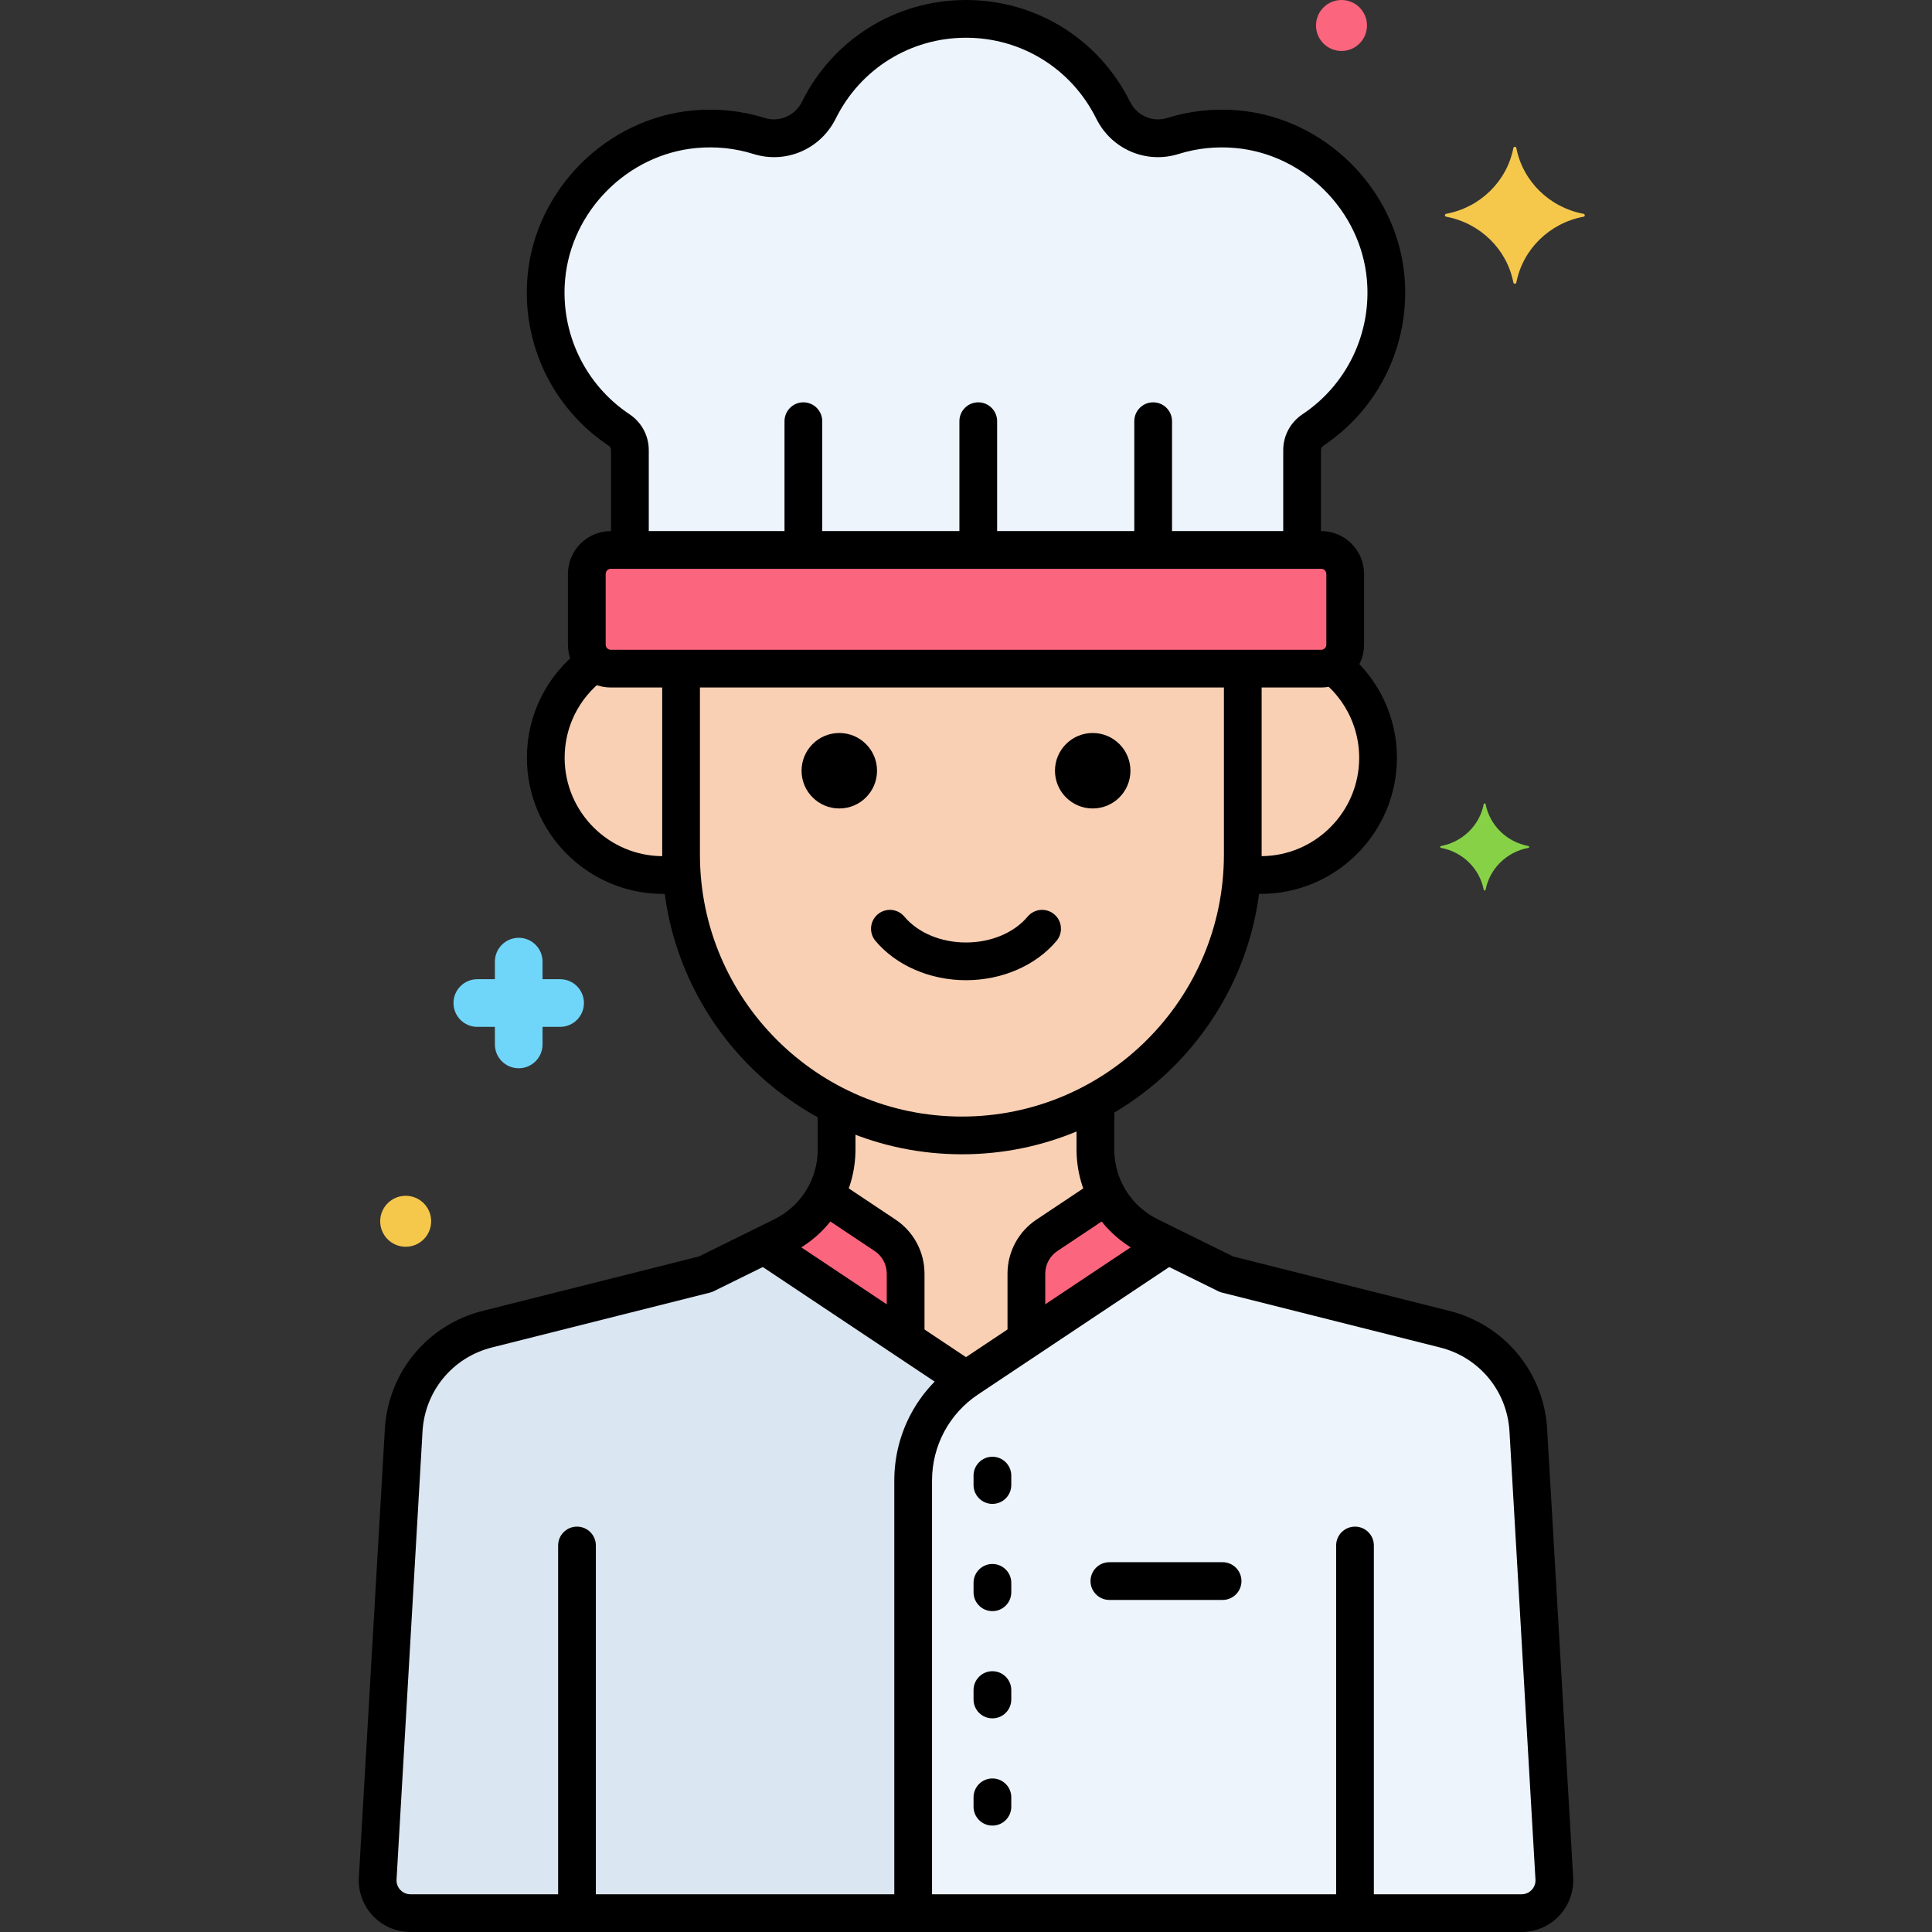 <?xml version="1.0" encoding="utf-8"?>
<!-- Generator: Adobe Illustrator 24.0.0, SVG Export Plug-In . SVG Version: 6.00 Build 0)  -->
<svg version="1.1" xmlns="http://www.w3.org/2000/svg" xmlns:xlink="http://www.w3.org/1999/xlink" x="0px" y="0px"
	 viewBox="0 0 256 256" style="enable-background:new 0 0 256 256;" xml:space="preserve">
<rect x="0" y="0" width="256" height="256" fill="#333333" stroke="none"/>
<style type="text/css">
	.st0{fill:#3A70BF;}
	.st1{fill:#EDF4FC;}
	.st2{fill:#C7D7E5;}
	.st3{fill:#F9D0B4;}
	.st4{fill:#5B5D60;}
	.st5{fill:#5290DB;}
	.st6{fill:#70D6F9;}
	.st7{fill:#F5C84C;}
	.st8{fill:#FC657E;}
	.st9{fill:#87D147;}
	.st10{fill:#FCDD86;}
	.st11{fill:#9BE5F9;}
	.st12{fill:#B2E26D;}
	.st13{fill:#754E34;}
	.st14{fill:#FCA265;}
	.st15{fill:#818182;}
	.st16{fill:#F94EED;}
	.st17{fill:#FFC197;}
	.st18{fill:#3CAADC;}
	.st19{fill:#DAE6F1;}
	.st20{fill:#57AF12;}
	.st21{fill:#EF4460;}
	.st22{fill:#FFF0CA;}
	.st23{fill:#F98FA6;}
	.st24{fill:#EDB311;}
	.st25{fill:#FC8C48;}
	.st26{fill:#FCB9CB;}
	.st27{fill:#96BC71;}
	.st28{fill:#78A352;}
	.st29{fill:#B8DD90;}
	.st30{fill:#6FAFEF;}
	.st31{fill:#29589F;}
	.st32{fill:#414344;}
	.st33{fill:#9B6B4B;}
	.st34{fill:#73B1EF;}
</style>
<g id="Layer_1">
</g>
<g id="Layer_2">
</g>
<g id="Layer_3">
</g>
<g id="Layer_4">
</g>
<g id="Layer_5">
</g>
<g id="Layer_6">
</g>
<g id="Layer_7">
</g>
<g id="Layer_8">
</g>
<g id="Layer_9">
</g>
<g id="Layer_10">
</g>
<g id="Layer_11">
</g>
<g id="Layer_12">
</g>
<g id="Layer_13">
</g>
<g id="Layer_14">
</g>
<g id="Layer_15">
</g>
<g id="Layer_16">
</g>
<g id="Layer_17">
</g>
<g id="Layer_18">
</g>
<g id="Layer_19">
</g>
<g id="Layer_20">
</g>
<g id="Layer_21">
</g>
<g id="Layer_22">
</g>
<g id="Layer_23">
</g>
<g id="Layer_24">
</g>
<g id="Layer_25">
</g>
<g id="Layer_26">
</g>
<g id="Layer_27">
</g>
<g id="Layer_28">
</g>
<g id="Layer_29">
</g>
<g id="Layer_30">
</g>
<g id="Layer_31">
</g>
<g id="Layer_32">
</g>
<g id="Layer_33">
</g>
<g id="Layer_34">
</g>
<g id="Layer_35">
</g>
<g id="Layer_36">
</g>
<g id="Layer_37">
</g>
<g id="Layer_38">
</g>
<g id="Layer_39">
</g>
<g id="Layer_40">
</g>
<g id="Layer_41">
</g>
<g id="Layer_42">
</g>
<g id="Layer_43">
</g>
<g id="Layer_44">
</g>
<g id="Layer_45">
	<g>
		<g>
			<g>
				<path class="st3" d="M202.511,189.549c-0.357-6.417-4.846-11.856-11.078-13.425l-28.902-7.274l-10.215-5.037
					c-4.391-2.165-7.171-6.635-7.171-11.531v-6.335c-5.268,2.868-11.296,4.501-17.686,4.501h0c-5.959,0-11.597-1.427-16.604-3.945
					v5.778c0,4.896-2.78,9.366-7.171,11.531l-10.215,5.037l-28.902,7.274c-6.233,1.569-10.721,7.008-11.078,13.425l-3.442,59.358
					c-0.144,2.492,1.838,4.592,4.334,4.592h147.239c2.496,0,4.478-2.1,4.334-4.592L202.511,189.549z"/>
			</g>
		</g>
		<g>
			<g>
				<path class="st3" d="M176.613,88.18c-0.459,0.258-0.982,0.418-1.547,0.418c-3.905,0-6.576,0-10.393,0c0,6.821,0,19.846,0,24.636
					c0,0.839-0.038,1.67-0.094,2.496c0.81,0.13,1.635,0.217,2.482,0.217c8.581,0,15.537-6.957,15.537-15.538
					C182.599,95.434,180.252,91.021,176.613,88.18z"/>
			</g>
		</g>
		<g>
			<g>
				<path class="st3" d="M90.244,88.598v24.636c0,20.468,16.747,37.215,37.215,37.215h0c20.468,0,37.215-16.747,37.215-37.215
					V88.598H90.244z"/>
			</g>
		</g>
		<g>
			<g>
				<path class="st3" d="M90.244,88.598c-0.681,0-9.69,0-9.311,0c-0.811,0-1.543-0.313-2.105-0.813
					c-3.936,2.817-6.51,7.415-6.51,12.624c0,8.581,6.956,15.538,15.537,15.538c0.847,0,1.672-0.086,2.482-0.217v0
					c-0.055-0.826-0.094-1.656-0.094-2.495C90.244,109.897,90.244,96.984,90.244,88.598z"/>
			</g>
		</g>
		<g>
			<g>
				<path class="st8" d="M175.067,72.871H80.933c-1.756,0-3.179,1.423-3.179,3.179v9.369c0,1.756,1.423,3.179,3.179,3.179h94.133
					c1.756,0,3.179-1.423,3.179-3.179V76.05C178.245,74.294,176.822,72.871,175.067,72.871z"/>
			</g>
		</g>
		<g>
			<g>
				<path class="st1" d="M183.61,36.811c-0.93-10.36-9.308-18.742-19.666-19.688c-2.991-0.273-5.867,0.062-8.525,0.894
					c-3.142,0.983-6.454-0.468-7.919-3.417C143.937,7.43,136.552,2.5,128,2.5s-15.937,4.93-19.499,12.1
					c-1.465,2.949-4.777,4.4-7.919,3.417c-2.658-0.831-5.534-1.167-8.525-0.894C81.698,18.069,73.32,26.451,72.39,36.811
					c-0.754,8.397,3.26,15.915,9.64,20.162c0.896,0.597,1.436,1.598,1.436,2.675v13.27c0.154-0.023,0.307-0.047,0.468-0.047h88.133
					c0.16,0,0.314,0.024,0.468,0.047v-13.27c0-1.076,0.54-2.078,1.436-2.675C180.35,52.726,184.364,45.208,183.61,36.811z"/>
			</g>
		</g>
		<g>
			<g>
				<path class="st1" d="M201.619,253.5c2.496,0,4.478-2.1,4.334-4.592l-3.442-59.358c-0.357-6.417-4.846-11.856-11.078-13.425
					l-28.902-7.274l-7.793-3.842l-26.529,17.686c-4.504,3.002-7.209,8.058-7.209,13.471V253.5H201.619z"/>
			</g>
		</g>
		<g>
			<g>
				<path class="st19" d="M121,196.165c0-5.327,2.624-10.303,7-13.322c-0.071-0.049-0.138-0.102-0.209-0.149l-26.529-17.686
					l-7.792,3.842l-28.902,7.274c-6.233,1.569-10.721,7.008-11.078,13.425l-3.442,59.358c-0.144,2.492,1.838,4.592,4.334,4.592H121
					V196.165z"/>
			</g>
		</g>
		<g>
			<g>
				<path class="st8" d="M152.316,163.813c-2.444-1.205-4.387-3.126-5.632-5.436l-7.961,5.307c-1.701,1.134-2.723,3.043-2.723,5.088
					v8.728l18.738-12.492L152.316,163.813z"/>
			</g>
		</g>
		<g>
			<g>
				<path class="st8" d="M103.684,163.813l-2.422,1.194L120,177.5v-8.728c0-2.044-1.022-3.954-2.723-5.088l-7.961-5.308
					C108.072,160.687,106.129,162.608,103.684,163.813z"/>
			</g>
		</g>
		<g>
			<g>
				<path d="M179.545,255.42c-1.381,0-2.5-1.119-2.5-2.5v-48.134c0-1.381,1.119-2.5,2.5-2.5s2.5,1.119,2.5,2.5v48.134
					C182.045,254.301,180.926,255.42,179.545,255.42z"/>
			</g>
		</g>
		<g>
			<g>
				<path d="M76.455,255.42c-1.381,0-2.5-1.119-2.5-2.5v-48.134c0-1.381,1.119-2.5,2.5-2.5s2.5,1.119,2.5,2.5v48.134
					C78.955,254.301,77.836,255.42,76.455,255.42z"/>
			</g>
		</g>
		<g>
			<g>
				<path d="M201.619,256H54.381c-1.875,0-3.688-0.782-4.976-2.146s-1.963-3.219-1.854-5.091l3.442-59.358
					c0.421-7.545,5.63-13.859,12.964-15.705l28.646-7.21l9.976-4.919c3.563-1.756,5.777-5.316,5.777-9.289v-4.99
					c0-1.381,1.119-2.5,2.5-2.5s2.5,1.119,2.5,2.5v4.99c0,5.891-3.282,11.169-8.566,13.773l-10.214,5.037
					c-0.158,0.078-0.324,0.139-0.495,0.182l-28.902,7.274c-5.2,1.309-8.895,5.786-9.192,11.14l-3.442,59.363
					c-0.03,0.511,0.147,0.998,0.499,1.37S53.869,251,54.381,251h147.238c0.512,0,0.987-0.205,1.339-0.578s0.529-0.859,0.499-1.37
					l-3.442-59.358c-0.298-5.359-3.992-9.836-9.192-11.145l-28.901-7.274c-0.171-0.043-0.337-0.104-0.495-0.182l-10.216-5.037
					c-5.283-2.604-8.565-7.882-8.565-13.773V147c0-1.381,1.119-2.5,2.5-2.5s2.5,1.119,2.5,2.5v5.283
					c0,3.973,2.213,7.532,5.776,9.289l9.978,4.919l28.645,7.209c7.333,1.846,12.543,8.159,12.964,15.71l3.442,59.353
					c0.108,1.872-0.567,3.727-1.854,5.091S203.494,256,201.619,256z"/>
			</g>
		</g>
		<g>
			<g>
				<path d="M128,129.883c-4.775,0-9.262-1.949-11.999-5.215c-0.887-1.058-0.748-2.635,0.31-3.522
					c1.058-0.886,2.633-0.749,3.522,0.31c1.799,2.146,4.852,3.427,8.167,3.427s6.368-1.281,8.167-3.427
					c0.889-1.057,2.464-1.195,3.522-0.309c1.058,0.887,1.196,2.464,0.31,3.522C137.261,127.934,132.775,129.883,128,129.883z"/>
			</g>
		</g>
		<g>
			<g>
				<circle cx="144.789" cy="102.126" r="5"/>
			</g>
		</g>
		<g>
			<g>
				<circle cx="111.211" cy="102.126" r="5"/>
			</g>
		</g>
		<g>
			<g>
				<path d="M167.063,118.446c-0.689,0-1.394-0.047-2.154-0.144c-1.369-0.174-2.339-1.425-2.165-2.795
					c0.175-1.369,1.419-2.34,2.796-2.165c0.549,0.07,1.047,0.104,1.523,0.104c7.188,0,13.037-5.849,13.037-13.038
					c0-3.812-1.674-7.422-4.593-9.906c-1.052-0.895-1.179-2.473-0.284-3.524c0.896-1.052,2.474-1.178,3.524-0.284
					c4.037,3.436,6.353,8.434,6.353,13.714C185.1,110.354,177.008,118.446,167.063,118.446z"/>
			</g>
		</g>
		<g>
			<g>
				<path d="M127.459,152.949c-21.898,0-39.715-17.816-39.715-39.715V89.219c0-1.381,1.119-2.5,2.5-2.5s2.5,1.119,2.5,2.5v24.015
					c0,19.142,15.573,34.715,34.715,34.715s34.715-15.573,34.715-34.715V89.292c0-1.381,1.119-2.5,2.5-2.5s2.5,1.119,2.5,2.5v23.941
					C167.174,135.133,149.357,152.949,127.459,152.949z"/>
			</g>
		</g>
		<g>
			<g>
				<path d="M87.855,118.446c-9.945,0-18.037-8.092-18.037-18.038c0-5.649,2.584-10.866,7.091-14.313
					c1.097-0.838,2.665-0.63,3.504,0.467s0.63,2.666-0.467,3.505c-3.259,2.493-5.128,6.263-5.128,10.342
					c0,7.189,5.849,13.038,13.037,13.038c0.439,0,0.894-0.028,1.389-0.087c1.376-0.17,2.614,0.818,2.776,2.188
					c0.163,1.371-0.817,2.614-2.188,2.777C89.141,118.406,88.494,118.446,87.855,118.446z"/>
			</g>
		</g>
		<g>
			<g>
				<path d="M175.066,91.098H80.934c-3.131,0-5.679-2.548-5.679-5.679V76.05c0-3.131,2.548-5.679,5.679-5.679h94.133
					c3.131,0,5.679,2.548,5.679,5.679v9.369C180.745,88.55,178.197,91.098,175.066,91.098z M80.934,75.371
					c-0.374,0-0.679,0.305-0.679,0.679v9.369c0,0.375,0.305,0.679,0.679,0.679h94.133c0.374,0,0.679-0.305,0.679-0.679V76.05
					c0-0.375-0.305-0.679-0.679-0.679H80.934z"/>
			</g>
		</g>
		<g>
			<g>
				<path d="M172.534,74.311c-1.381,0-2.5-1.119-2.5-2.5V59.648c0-1.915,0.954-3.693,2.552-4.756
					c5.899-3.928,9.17-10.771,8.533-17.857c-0.816-9.101-8.298-16.59-17.403-17.421c-2.582-0.236-5.122,0.03-7.551,0.79
					c-4.304,1.346-8.888-0.629-10.905-4.69C141.978,9.105,135.363,5,128,5s-13.978,4.105-17.26,10.713
					c-2.019,4.062-6.603,6.037-10.905,4.69c-2.429-0.76-4.97-1.026-7.551-0.79c-9.105,0.831-16.587,8.321-17.403,17.421
					c-0.637,7.087,2.634,13.93,8.534,17.857c1.597,1.063,2.551,2.841,2.551,4.756v12.163c0,1.381-1.119,2.5-2.5,2.5
					s-2.5-1.119-2.5-2.5V59.648c0-0.238-0.12-0.459-0.321-0.594C73.217,54.11,69.101,45.501,69.9,36.587
					C70.93,25.12,80.357,15.681,91.829,14.634c3.241-0.295,6.437,0.04,9.498,0.997c1.94,0.609,4.018-0.294,4.935-2.143
					C110.396,5.168,118.726,0,128,0s17.604,5.168,21.738,13.488c0.918,1.849,2.994,2.75,4.935,2.143
					c3.062-0.958,6.257-1.293,9.498-0.997c11.472,1.047,20.899,10.486,21.929,21.954c0.8,8.914-3.316,17.522-10.743,22.467
					c-0.202,0.134-0.322,0.356-0.322,0.594v12.163C175.034,73.191,173.915,74.311,172.534,74.311z"/>
			</g>
		</g>
		<g>
			<g>
				<path d="M106.451,74.311c-1.381,0-2.5-1.119-2.5-2.5v-16c0-1.381,1.119-2.5,2.5-2.5s2.5,1.119,2.5,2.5v16
					C108.951,73.191,107.832,74.311,106.451,74.311z"/>
			</g>
		</g>
		<g>
			<g>
				<path d="M129.625,74.311c-1.381,0-2.5-1.119-2.5-2.5v-16c0-1.381,1.119-2.5,2.5-2.5s2.5,1.119,2.5,2.5v16
					C132.125,73.191,131.006,74.311,129.625,74.311z"/>
			</g>
		</g>
		<g>
			<g>
				<path d="M152.799,74.311c-1.381,0-2.5-1.119-2.5-2.5v-16c0-1.381,1.119-2.5,2.5-2.5s2.5,1.119,2.5,2.5v16
					C155.299,73.191,154.18,74.311,152.799,74.311z"/>
			</g>
		</g>
		<g>
			<g>
				<path d="M131.5,199.274c-1.381,0-2.5-1.119-2.5-2.5v-1.247c0-1.381,1.119-2.5,2.5-2.5s2.5,1.119,2.5,2.5v1.247
					C134,198.155,132.881,199.274,131.5,199.274z"/>
			</g>
		</g>
		<g>
			<g>
				<path d="M131.5,213.483c-1.381,0-2.5-1.119-2.5-2.5v-1.247c0-1.381,1.119-2.5,2.5-2.5s2.5,1.119,2.5,2.5v1.247
					C134,212.364,132.881,213.483,131.5,213.483z"/>
			</g>
		</g>
		<g>
			<g>
				<path d="M131.5,227.692c-1.381,0-2.5-1.119-2.5-2.5v-1.247c0-1.381,1.119-2.5,2.5-2.5s2.5,1.119,2.5,2.5v1.247
					C134,226.573,132.881,227.692,131.5,227.692z"/>
			</g>
		</g>
		<g>
			<g>
				<path d="M131.5,241.901c-1.381,0-2.5-1.119-2.5-2.5v-1.247c0-1.381,1.119-2.5,2.5-2.5s2.5,1.119,2.5,2.5v1.247
					C134,240.782,132.881,241.901,131.5,241.901z"/>
			</g>
		</g>
		<g>
			<g>
				<path d="M162,212h-15c-1.381,0-2.5-1.119-2.5-2.5s1.119-2.5,2.5-2.5h15c1.381,0,2.5,1.119,2.5,2.5S163.381,212,162,212z"/>
			</g>
		</g>
		<g>
			<g>
				<path class="st7" d="M209.822,28.33c-4.498-0.838-8.043-4.31-8.898-8.716c-0.043-0.221-0.352-0.221-0.395,0
					c-0.855,4.406-4.4,7.879-8.898,8.716c-0.226,0.042-0.226,0.345,0,0.387c4.498,0.838,8.043,4.31,8.898,8.717
					c0.043,0.221,0.352,0.221,0.395,0c0.855-4.406,4.4-7.879,8.898-8.717C210.047,28.675,210.047,28.373,209.822,28.33z"/>
			</g>
		</g>
		<g>
			<g>
				<path class="st9" d="M202.515,112.101c-2.862-0.533-5.118-2.743-5.663-5.547c-0.027-0.141-0.224-0.141-0.251,0
					c-0.544,2.804-2.8,5.014-5.663,5.547c-0.144,0.027-0.144,0.219,0,0.246c2.862,0.533,5.118,2.743,5.663,5.547
					c0.027,0.141,0.224,0.141,0.251,0c0.544-2.804,2.8-5.014,5.663-5.547C202.658,112.32,202.658,112.128,202.515,112.101z"/>
			</g>
		</g>
		<g>
			<g>
				<path class="st6" d="M63.246,129.75h2.33v-2.33c0-1.744,1.413-3.157,3.157-3.157c1.744,0,3.157,1.413,3.157,3.157v2.33h2.329
					c1.744,0,3.157,1.413,3.157,3.157c0,1.744-1.413,3.157-3.157,3.157h-2.329v2.33c0,1.744-1.413,3.157-3.157,3.157
					c-1.744,0-3.157-1.413-3.157-3.157v-2.33h-2.33c-1.744,0-3.157-1.413-3.157-3.157C60.089,131.163,61.502,129.75,63.246,129.75z"
					/>
			</g>
		</g>
		<g>
			<g>
				<circle class="st7" cx="53.755" cy="161.825" r="3.377"/>
			</g>
		</g>
		<g>
			<g>
				<circle class="st8" cx="177.755" cy="3.377" r="3.377"/>
			</g>
		</g>
		<g>
			<g>
				<path d="M121,255.167c-1.381,0-2.5-1.119-2.5-2.5v-56.503c0-6.264,3.111-12.077,8.322-15.551l25.979-17.319
					c1.147-0.765,2.701-0.456,3.467,0.693s0.455,2.701-0.693,3.467l-25.979,17.319c-3.817,2.544-6.096,6.803-6.096,11.391v56.503
					C123.5,254.048,122.381,255.167,121,255.167z"/>
			</g>
		</g>
		<g>
			<g>
				<path d="M127.367,184.913c-0.477,0-0.959-0.136-1.385-0.42l-25.874-17.249c-1.148-0.766-1.459-2.318-0.693-3.467
					c0.766-1.149,2.318-1.459,3.467-0.693l25.874,17.249c1.148,0.766,1.459,2.318,0.693,3.467
					C128.968,184.522,128.175,184.913,127.367,184.913z"/>
			</g>
		</g>
		<g>
			<g>
				<path d="M136,179.375c-1.381,0-2.5-1.119-2.5-2.5v-8.103c0-2.887,1.434-5.566,3.836-7.168l7.518-5.012
					c1.147-0.765,2.701-0.455,3.467,0.693c0.766,1.149,0.455,2.701-0.693,3.467l-7.518,5.012c-1.008,0.672-1.609,1.796-1.609,3.008
					v8.103C138.5,178.256,137.381,179.375,136,179.375z"/>
			</g>
		</g>
		<g>
			<g>
				<path d="M120,179.313c-1.381,0-2.5-1.119-2.5-2.5v-8.041c0-1.211-0.602-2.336-1.609-3.008l-7.401-4.935
					c-1.148-0.766-1.459-2.318-0.693-3.467c0.766-1.149,2.319-1.46,3.467-0.693l7.401,4.935c2.402,1.602,3.836,4.281,3.836,7.168
					v8.041C122.5,178.194,121.381,179.313,120,179.313z"/>
			</g>
		</g>
	</g>
</g>
<g id="Layer_46">
</g>
<g id="Layer_47">
</g>
<g id="Layer_48">
</g>
<g id="Layer_49">
</g>
<g id="Layer_50">
</g>
<g id="Layer_51">
</g>
<g id="Layer_52">
</g>
<g id="Layer_53">
</g>
<g id="Layer_54">
</g>
<g id="Layer_55">
</g>
<g id="Layer_56">
</g>
<g id="Layer_57">
</g>
<g id="Layer_58">
</g>
<g id="Layer_59">
</g>
<g id="Layer_60">
</g>
<g id="Layer_61">
</g>
<g id="Layer_62">
</g>
<g id="Layer_63">
</g>
<g id="Layer_64">
</g>
<g id="Layer_65">
</g>
<g id="Layer_66">
</g>
<g id="Layer_67">
</g>
<g id="Layer_68">
</g>
<g id="Layer_69">
</g>
<g id="Layer_70">
</g>
<g id="Layer_71">
</g>
<g id="Layer_72">
</g>
<g id="Layer_73">
</g>
<g id="Layer_74">
</g>
<g id="Layer_75">
</g>
<g id="Layer_76">
</g>
<g id="Layer_77">
</g>
<g id="Layer_78">
</g>
<g id="Layer_79">
</g>
<g id="Layer_80">
</g>
</svg>
